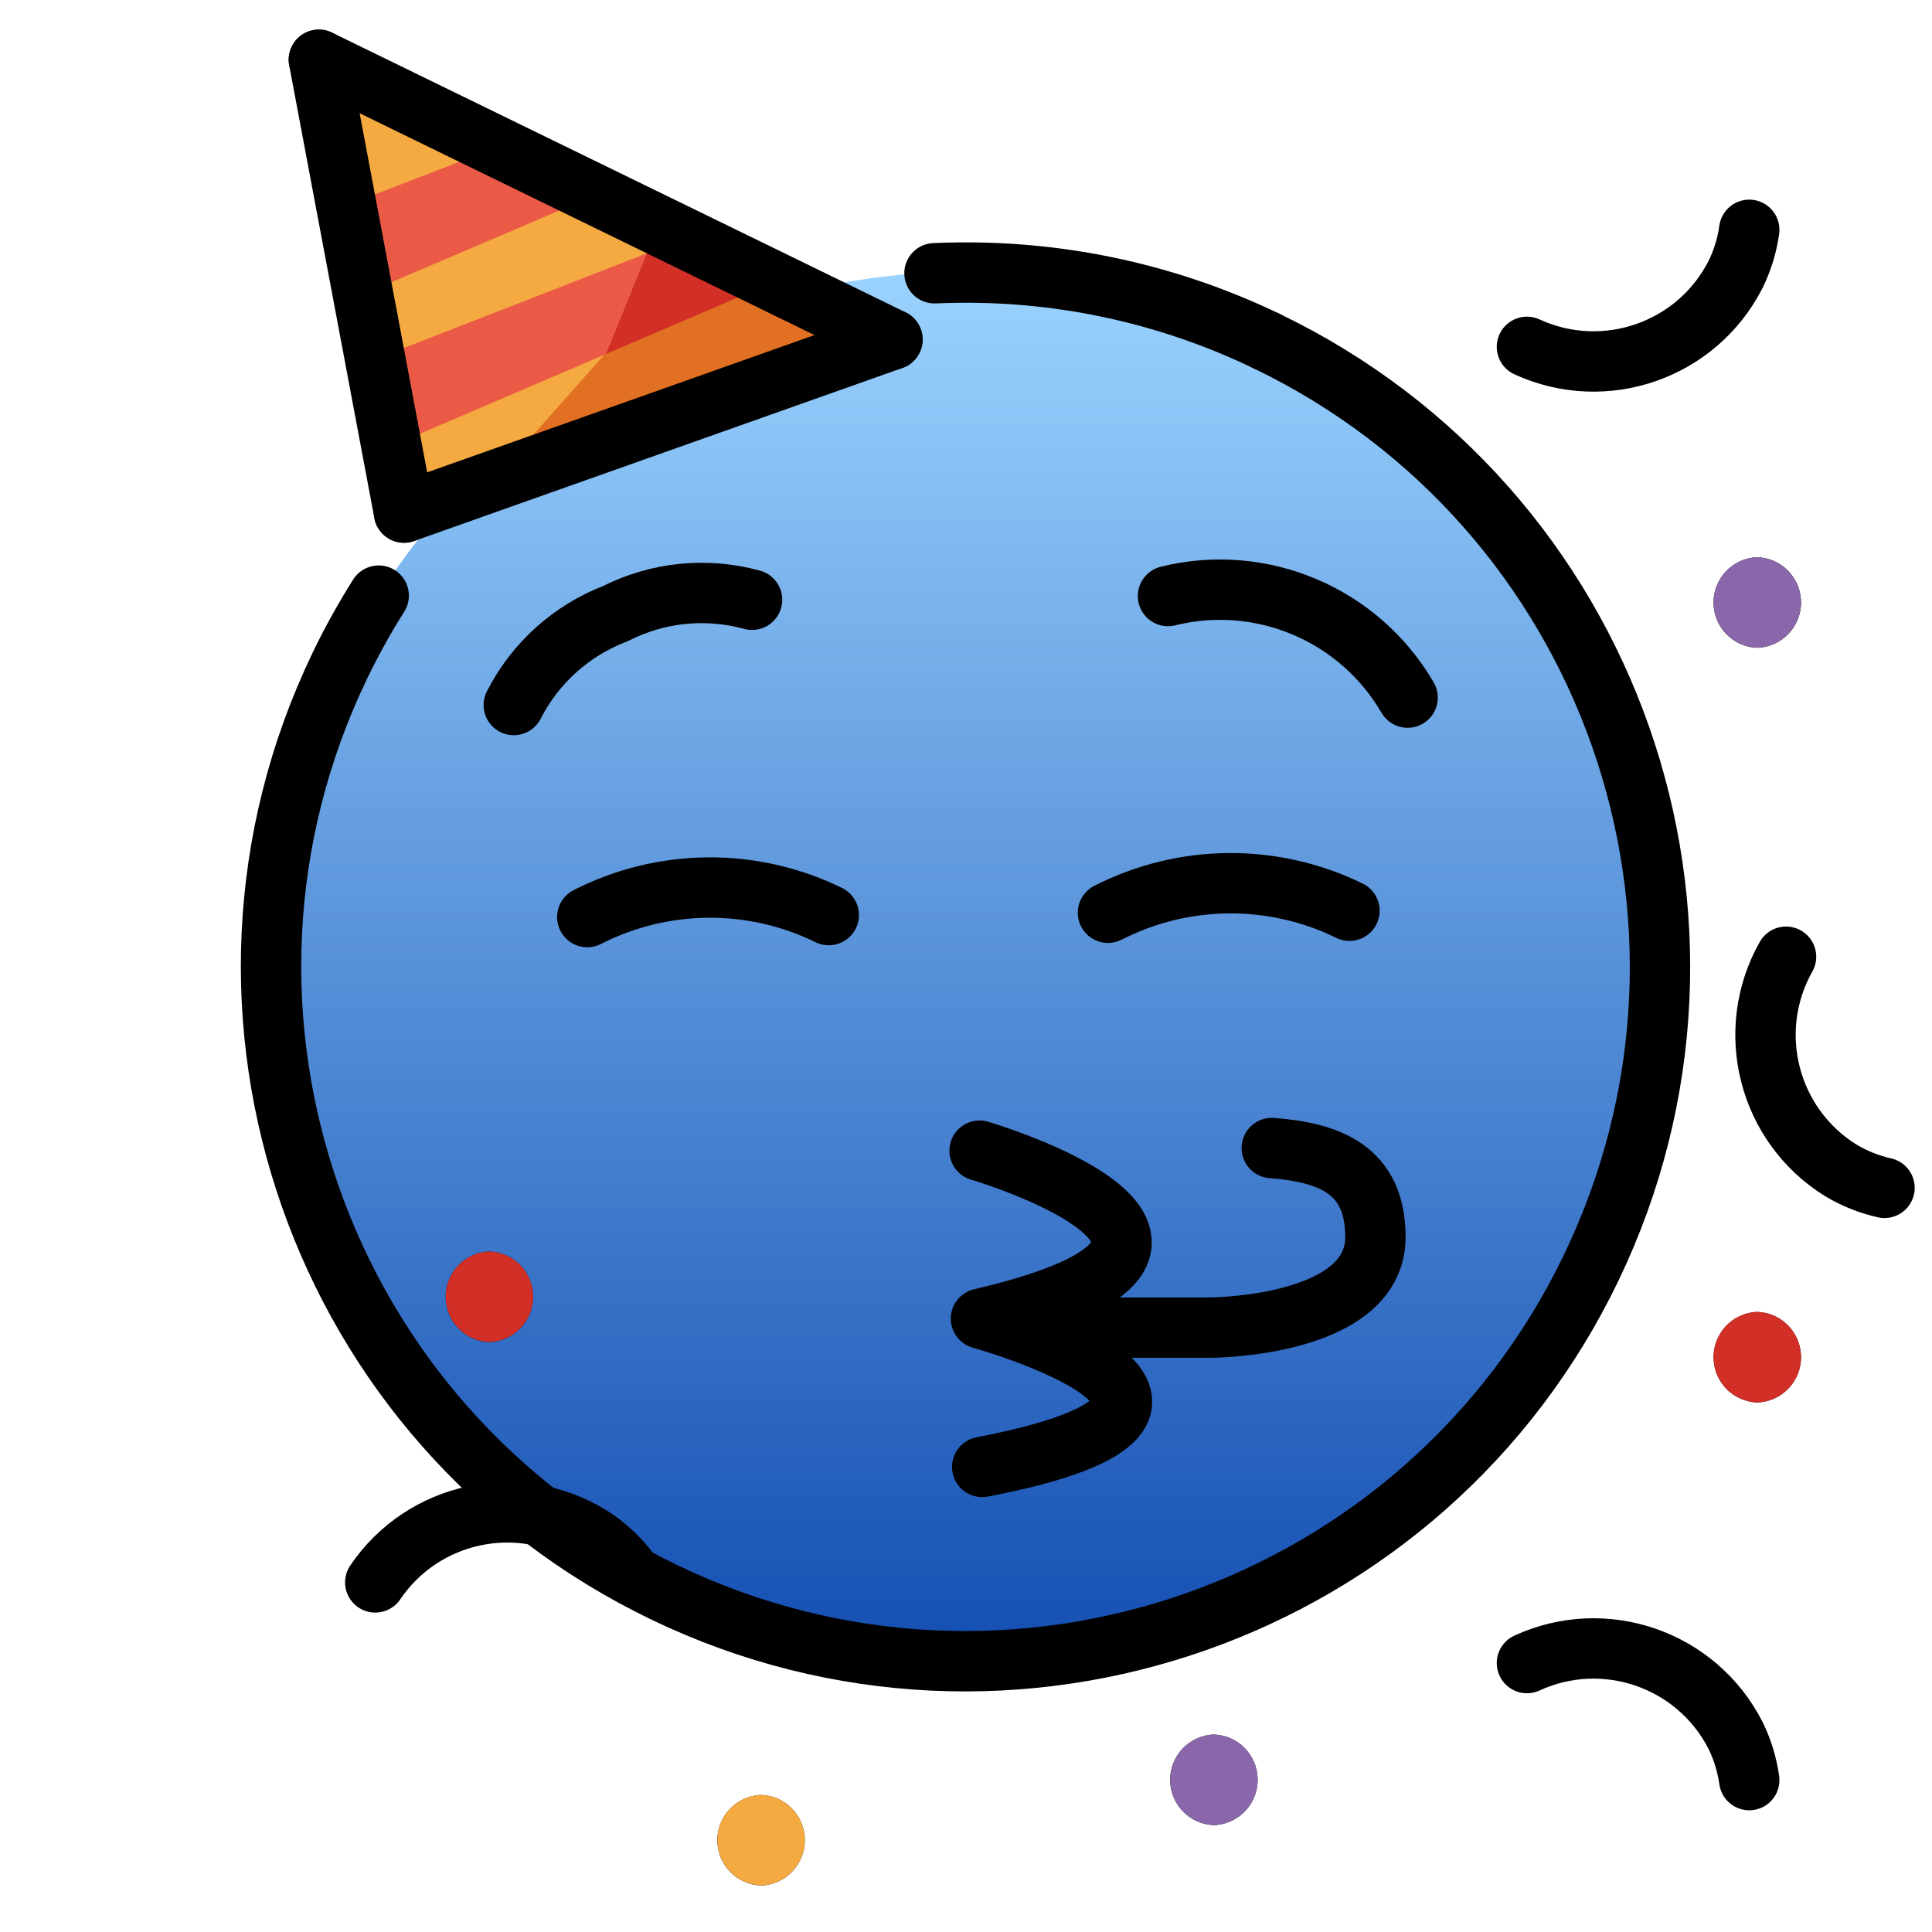 <svg id="emoji" viewBox="4 4 64 64" xmlns="http://www.w3.org/2000/svg">
<defs>
    <linearGradient id="yellow-gradient" x1="0%" y1="0%" x2="0%" y2="100%">
      <stop style="stop-color:#9BD4FF;stop-opacity:1;" offset="0%" />
      <stop style="stop-color:#134DB2;stop-opacity:1;" offset="100%" />
    </linearGradient>
  </defs>
  <g id="color">
    <circle cx="36" cy="36" r="23" fill="url(#yellow-gradient)"/>
    <polygon fill="#F4AA41" points="15.063,6.447 17.063,21.447 33.063,15.447"/>
    <polyline fill="#E27022" points="26.984,12.406 33.063,15.447 19.912,20.378"/>
    <polygon fill="#EA5A47" points="15.396,10.835 20.621,8.818 23.454,10.579 15.563,13.947"/>
    <polyline fill="#D22F27" points="25.421,12.393 26.563,11.947 30.563,12.947 24.063,15.732"/>
    <polyline fill="#EA5A47" points="24.063,15.732 16.559,18.947 16.396,15.912 25.421,12.393"/>
  </g>
  <g id="line">
    <g>
      <g id="line-2">
        <path fill="none" stroke="#000000" stroke-linecap="round" stroke-linejoin="round" stroke-width="2" d="M36.45,42.118 c0,0,10.551,3.108,0.046,5.564c0,0,10.482,2.901,0.041,4.912"/>
        <path fill="none" stroke="#000000" stroke-linecap="round" stroke-linejoin="round" stroke-width="2" d="M21.02,27.355 c0.708-1.391,1.908-2.47,3.366-3.028c1.399-0.711,3.013-0.875,4.527-0.459"/>
        <path fill="none" stroke="#000000" stroke-linecap="round" stroke-linejoin="round" stroke-width="2" d="M50.629,27.109 c-1.605-2.759-4.838-4.13-7.937-3.365"/>
        <path fill="none" stroke="#000000" stroke-linecap="round" stroke-linejoin="round" stroke-width="2" d="M23.454,34.379 c2.507-1.28,5.472-1.305,8-0.066"/>
        <path fill="none" stroke="#000000" stroke-linecap="round" stroke-linejoin="round" stroke-width="2" d="M40.703,34.236 c2.507-1.28,5.472-1.305,8-0.067"/>
        <path fill="none" stroke="#000000" stroke-linecap="round" stroke-linejoin="round" stroke-width="2" d="M45.947,15.294 c11.449,5.503,16.27,19.245,10.767,30.694s-19.245,16.27-30.694,10.767S9.751,37.51,15.254,26.061 c0.385-0.801,0.816-1.579,1.291-2.33"/>
        <path fill="none" stroke="#000000" stroke-linecap="round" stroke-linejoin="round" stroke-width="2" d="M34.956,13.052 c0.278-0.012,0.556-0.02,0.836-0.022c3.514-0.034,6.988,0.74,10.155,2.264"/>
      </g>
      <g>
        <line x1="17.384" x2="14.563" y1="20.98" y2="5.98" fill="none" stroke="#000000" stroke-linecap="round" stroke-linejoin="round" stroke-width="2"/>
        <line x1="33.563" x2="14.563" y1="15.246" y2="5.98" fill="none" stroke="#000000" stroke-linecap="round" stroke-linejoin="round" stroke-width="2"/>
        <line x1="17.384" x2="33.563" y1="20.98" y2="15.246" fill="none" stroke="#000000" stroke-linecap="round" stroke-linejoin="round" stroke-width="2"/>
      </g>
      <path fill="none" stroke="#000000" stroke-linecap="round" stroke-linejoin="round" stroke-width="2" d="M61.946,11.613 c-0.072,0.516-0.226,1.017-0.456,1.484c-1.289,2.521-4.336,3.576-6.908,2.393"/>
      <path fill="none" stroke="#000000" stroke-linecap="round" stroke-linejoin="round" stroke-width="2" d="M66.427,43.349 c-0.508-0.114-0.995-0.308-1.442-0.575c-2.407-1.49-3.21-4.614-1.82-7.081"/>
      <path fill="none" stroke="#000000" stroke-linecap="round" stroke-linejoin="round" stroke-width="2" d="M61.946,62.968 c-0.072-0.516-0.226-1.017-0.456-1.484c-1.289-2.521-4.336-3.576-6.908-2.393"/>
      <path fill="none" stroke="#000000" stroke-linecap="round" stroke-linejoin="round" stroke-width="2" d="M24.739,55.925 c-0.328-0.404-0.719-0.753-1.158-1.034c-2.407-1.491-5.562-0.817-7.15,1.528"/>
      <path d="M62.212,25.459c0.828-0.029,1.477-0.724,1.448-1.552c-0.027-0.788-0.66-1.421-1.448-1.448 c-0.828,0.029-1.477,0.724-1.448,1.552C60.791,24.799,61.423,25.432,62.212,25.459z"/>
      <path d="M62.212,50.459c0.828-0.029,1.477-0.724,1.448-1.552c-0.027-0.788-0.66-1.421-1.448-1.448 c-0.828,0.029-1.477,0.724-1.448,1.552C60.791,49.8,61.423,50.432,62.212,50.459z"/>
      <path d="M29.212,66.459c0.828-0.029,1.477-0.724,1.448-1.552c-0.027-0.788-0.66-1.421-1.448-1.448 c-0.828,0.029-1.477,0.724-1.448,1.552C27.791,65.799,28.423,66.432,29.212,66.459z"/>
      <path d="M20.212,48.459c0.828-0.029,1.477-0.724,1.448-1.552c-0.027-0.788-0.66-1.421-1.448-1.448 c-0.828,0.029-1.477,0.724-1.448,1.552C18.791,47.8,19.423,48.432,20.212,48.459z"/>
      <path d="M44.212,64.459c0.828-0.029,1.477-0.724,1.448-1.552c-0.027-0.788-0.66-1.421-1.448-1.448 c-0.828,0.029-1.477,0.724-1.448,1.552C42.791,63.8,43.423,64.432,44.212,64.459z"/>
    </g>
    <path fill="none" stroke="#000000" stroke-linecap="round" stroke-linejoin="round" stroke-width="2" d="M38.563,47.98h5.5 c0,0,5.5,0,5.5-3c0-2.232-1.522-2.803-3.434-2.95"/>
  </g>
  <g id="color-foreground">
    <path fill="#8967AA" d="M62.212,25.457c0.828-0.029,1.477-0.724,1.448-1.552c-0.027-0.788-0.66-1.421-1.448-1.448 c-0.828,0.029-1.477,0.724-1.448,1.552C60.791,24.797,61.423,25.43,62.212,25.457z"/>
    <path fill="#8967AA" d="M44.212,64.457c0.828-0.029,1.477-0.724,1.448-1.552c-0.027-0.788-0.66-1.421-1.448-1.448 c-0.828,0.029-1.477,0.724-1.448,1.552C42.791,63.797,43.423,64.43,44.212,64.457z"/>
    <path fill="#F4AA41" d="M29.212,66.457c0.828-0.029,1.477-0.724,1.448-1.552c-0.027-0.788-0.66-1.421-1.448-1.448 c-0.828,0.029-1.477,0.724-1.448,1.552C27.791,65.797,28.423,66.43,29.212,66.457z"/>
    <path fill="#D22F27" d="M20.212,48.457c0.828-0.029,1.477-0.724,1.448-1.552c-0.027-0.788-0.66-1.421-1.448-1.448 c-0.828,0.029-1.477,0.724-1.448,1.552C18.791,47.797,19.423,48.43,20.212,48.457z"/>
    <path fill="#D22F27" d="M62.212,50.457c0.828-0.029,1.477-0.724,1.448-1.552c-0.027-0.788-0.66-1.421-1.448-1.448 c-0.828,0.029-1.477,0.724-1.448,1.552C60.791,49.797,61.423,50.43,62.212,50.457z"/>
  </g>
</svg>
